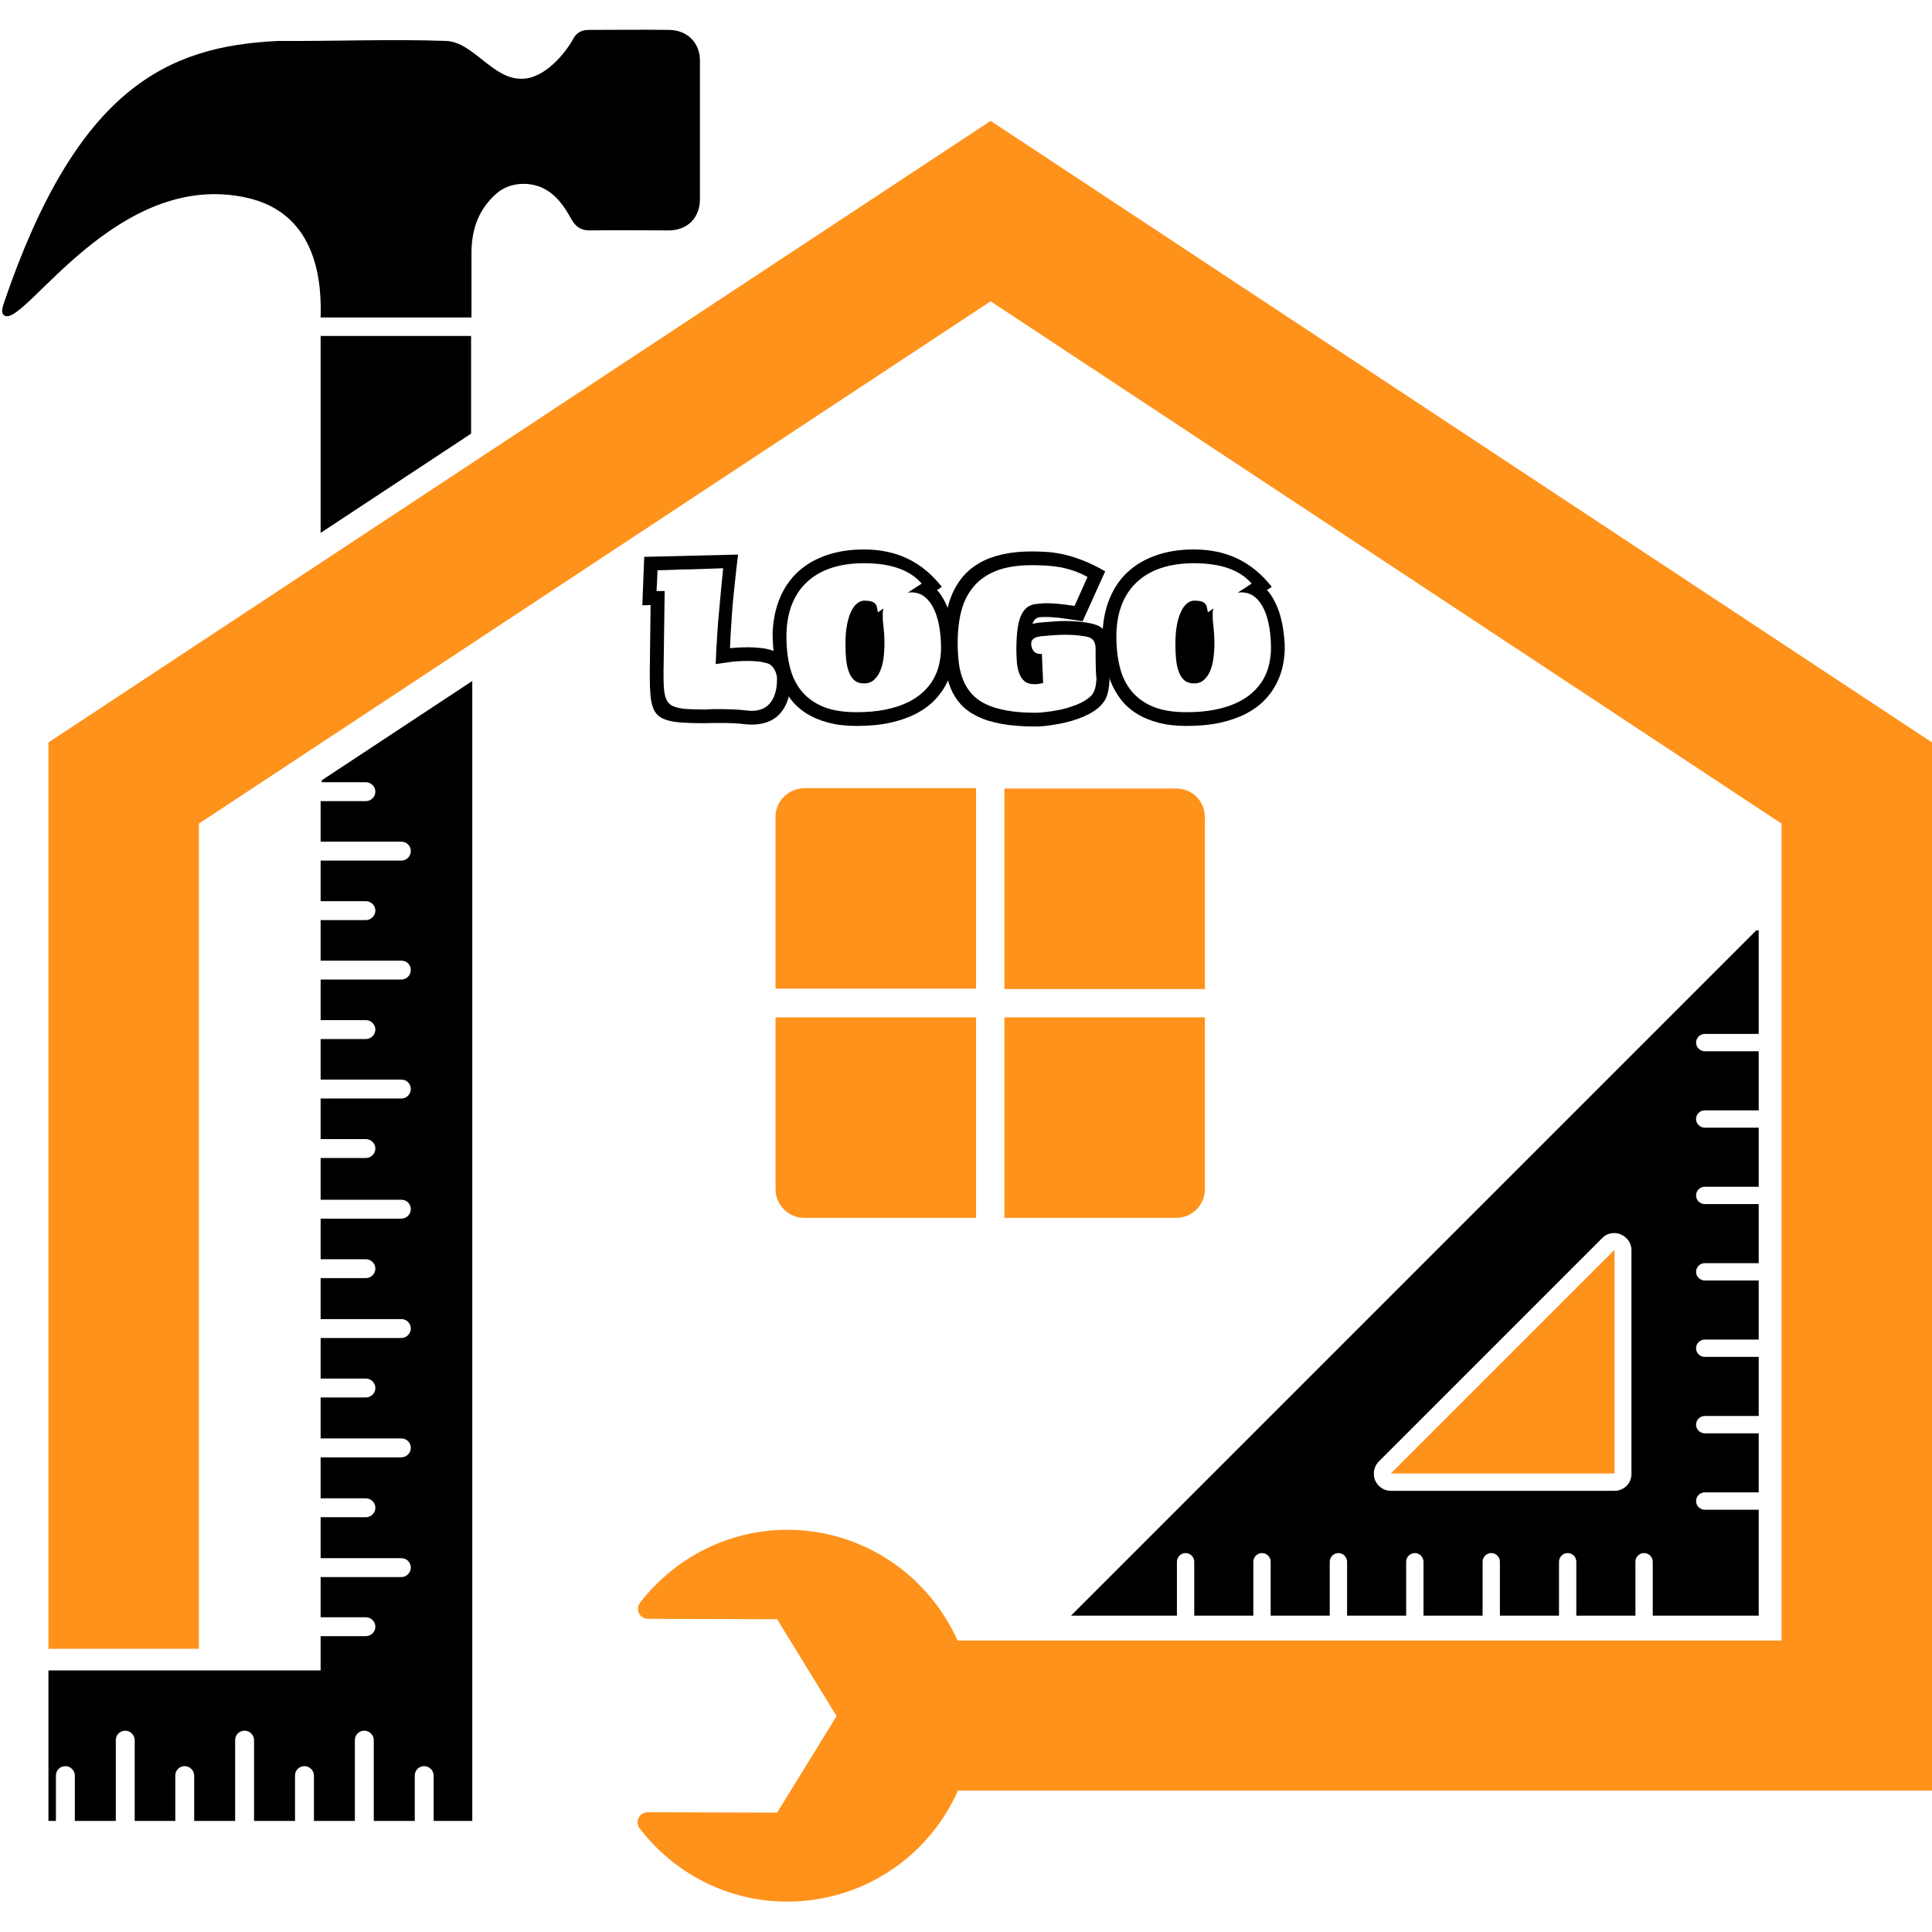 <svg xmlns="http://www.w3.org/2000/svg" xmlns:xlink="http://www.w3.org/1999/xlink" width="512" zoomAndPan="magnify" viewBox="0 0 384 384" height="512" preserveAspectRatio="xMidYMid meet" version="1.0"><defs><g/><clipPath id="a49a8b0e96"><path d="M 0 5.762 L 140 5.762 L 140 362 L 0 362 Z M 0 5.762 " clip-rule="nonzero"/></clipPath></defs><path fill="#ff921b" d="M 384 355.891 L 190.395 355.891 C 184.602 369.043 171.371 378.121 156.027 377.965 C 144.207 377.809 133.793 372.094 127.141 363.406 C 126.121 362.074 127.059 360.195 128.781 360.195 L 154.461 360.273 L 166.281 341.094 L 154.461 321.836 L 128.781 321.754 C 127.141 321.754 126.199 319.875 127.219 318.547 C 134.105 309.621 144.91 303.906 157.043 304.062 C 171.918 304.297 184.602 313.301 190.316 326.062 L 354.094 326.062 L 354.094 163.695 L 196.895 59.883 L 39.535 163.695 L 39.535 327.707 L 9.629 327.707 L 9.629 147.566 L 196.895 24.027 L 384 147.566 Z M 384 355.891 " fill-opacity="1" fill-rule="nonzero"/><path fill="#ff921b" d="M 276.434 292.867 L 320.898 248.402 L 320.898 292.867 Z M 276.434 292.867 " fill-opacity="1" fill-rule="nonzero"/><path fill="#000000" d="M 349.082 184.91 L 212.863 321.129 L 233.922 321.129 L 233.922 310.402 C 233.922 309.465 234.707 308.684 235.645 308.684 C 236.586 308.684 237.367 309.465 237.367 310.402 L 237.367 321.129 L 249.109 321.129 L 249.109 310.402 C 249.109 309.465 249.895 308.684 250.832 308.684 C 251.773 308.684 252.555 309.465 252.555 310.402 L 252.555 321.129 L 264.297 321.129 L 264.297 310.402 C 264.297 309.465 265.082 308.684 266.02 308.684 C 266.961 308.684 267.742 309.465 267.742 310.402 L 267.742 321.129 L 279.484 321.129 L 279.484 310.402 C 279.484 309.465 280.27 308.684 281.207 308.684 C 282.148 308.684 282.93 309.465 282.93 310.402 L 282.93 321.129 L 294.676 321.129 L 294.676 310.402 C 294.676 309.465 295.457 308.684 296.395 308.684 C 297.336 308.684 298.117 309.465 298.117 310.402 L 298.117 321.129 L 309.863 321.129 L 309.863 310.402 C 309.863 309.465 310.645 308.684 311.586 308.684 C 312.523 308.684 313.305 309.465 313.305 310.402 L 313.305 321.129 L 325.051 321.129 L 325.051 310.402 C 325.051 309.465 325.832 308.684 326.773 308.684 C 327.711 308.684 328.496 309.465 328.496 310.402 L 328.496 321.129 L 349.555 321.129 L 349.555 300.07 L 338.828 300.07 C 337.891 300.07 337.105 299.289 337.105 298.348 C 337.105 297.41 337.891 296.625 338.828 296.625 L 349.555 296.625 L 349.555 284.883 L 338.828 284.883 C 337.891 284.883 337.105 284.098 337.105 283.16 C 337.105 282.219 337.891 281.438 338.828 281.438 L 349.555 281.438 L 349.555 269.695 L 338.828 269.695 C 337.891 269.695 337.105 268.91 337.105 267.973 C 337.105 267.031 337.891 266.25 338.828 266.25 L 349.555 266.25 L 349.555 254.508 L 338.828 254.508 C 337.891 254.508 337.105 253.723 337.105 252.785 C 337.105 251.844 337.891 251.062 338.828 251.062 L 349.555 251.062 L 349.555 239.32 L 338.828 239.32 C 337.891 239.32 337.105 238.535 337.105 237.598 C 337.105 236.656 337.891 235.875 338.828 235.875 L 349.555 235.875 L 349.555 224.133 L 338.828 224.133 C 337.891 224.133 337.105 223.348 337.105 222.41 C 337.105 221.469 337.891 220.688 338.828 220.688 L 349.555 220.688 L 349.555 208.945 L 338.828 208.945 C 337.891 208.945 337.105 208.16 337.105 207.223 C 337.105 206.281 337.891 205.5 338.828 205.5 L 349.555 205.5 L 349.555 184.91 Z M 322.152 245.348 C 323.406 245.895 324.266 247.07 324.266 248.48 L 324.266 292.945 C 324.266 294.824 322.777 296.312 320.898 296.312 L 276.434 296.312 C 275.023 296.312 273.848 295.453 273.301 294.199 C 273.145 293.809 273.066 293.336 273.066 292.867 C 273.066 292.008 273.379 291.145 274.086 290.441 L 318.551 245.973 C 319.414 245.113 320.898 244.801 322.152 245.348 Z M 322.152 245.348 " fill-opacity="1" fill-rule="nonzero"/><g clip-path="url(#a49a8b0e96)"><path fill="#000000" d="M 93.633 86.188 L 63.727 105.918 L 63.727 66.773 L 93.633 66.773 Z M 133.09 5.945 C 127.688 5.867 122.363 5.945 116.961 5.945 C 115.551 5.945 114.535 6.57 113.91 7.746 C 112.344 10.641 108.191 15.652 103.73 15.652 C 97.938 15.809 94.102 8.371 88.699 8.137 C 77.582 7.746 66.465 8.215 55.348 8.137 C 33.273 9.152 15.344 17.453 0.781 60.199 C 0.547 61.059 0 62.312 1.02 62.781 C 5.09 64.582 23.328 33.578 49.008 39.293 C 63.648 42.504 63.883 57.301 63.727 63.094 L 93.711 63.094 C 93.711 58.711 93.711 54.324 93.711 49.941 C 93.789 45.402 95.199 41.488 98.719 38.434 C 101.148 36.32 104.906 36.008 107.801 37.336 C 110.621 38.668 112.188 41.094 113.594 43.602 C 114.457 45.168 115.629 45.871 117.43 45.793 C 122.598 45.715 127.766 45.793 132.934 45.793 C 136.613 45.793 139.117 43.289 139.117 39.609 C 139.117 30.449 139.117 21.289 139.117 12.207 C 139.195 8.605 136.691 6.023 133.09 5.945 Z M 63.727 155.473 L 72.73 155.473 C 73.746 155.473 74.609 156.336 74.609 157.352 C 74.609 158.371 73.746 159.23 72.73 159.23 L 63.727 159.23 L 63.727 167.293 L 79.773 167.293 C 80.871 167.293 81.652 168.156 81.652 169.172 C 81.652 170.191 80.793 171.051 79.773 171.051 L 63.727 171.051 L 63.727 179.117 L 72.73 179.117 C 73.746 179.117 74.609 179.977 74.609 180.996 C 74.609 182.012 73.746 182.875 72.73 182.875 L 63.727 182.875 L 63.727 190.938 L 79.773 190.938 C 80.871 190.938 81.652 191.797 81.652 192.816 C 81.652 193.836 80.793 194.695 79.773 194.695 L 63.727 194.695 L 63.727 202.758 L 72.73 202.758 C 73.746 202.758 74.609 203.621 74.609 204.637 C 74.609 205.656 73.746 206.516 72.73 206.516 L 63.727 206.516 L 63.727 214.582 L 79.773 214.582 C 80.871 214.582 81.652 215.441 81.652 216.461 C 81.652 217.477 80.793 218.34 79.773 218.34 L 63.727 218.34 L 63.727 226.402 L 72.73 226.402 C 73.746 226.402 74.609 227.262 74.609 228.281 C 74.609 229.297 73.746 230.16 72.73 230.16 L 63.727 230.16 L 63.727 238.457 L 79.773 238.457 C 80.871 238.457 81.652 239.32 81.652 240.336 C 81.652 241.355 80.793 242.215 79.773 242.215 L 63.727 242.215 L 63.727 250.281 L 72.73 250.281 C 73.746 250.281 74.609 251.141 74.609 252.16 C 74.609 253.176 73.746 254.039 72.73 254.039 L 63.727 254.039 L 63.727 262.18 L 79.773 262.18 C 80.871 262.18 81.652 263.039 81.652 264.059 C 81.652 265.074 80.793 265.938 79.773 265.938 L 63.727 265.938 L 63.727 274 L 72.73 274 C 73.746 274 74.609 274.863 74.609 275.879 C 74.609 276.898 73.746 277.758 72.73 277.758 L 63.727 277.758 L 63.727 285.898 L 79.773 285.898 C 80.871 285.898 81.652 286.762 81.652 287.777 C 81.652 288.797 80.793 289.656 79.773 289.656 L 63.727 289.656 L 63.727 297.801 L 72.73 297.801 C 73.746 297.801 74.609 298.66 74.609 299.68 C 74.609 300.695 73.746 301.559 72.73 301.559 L 63.727 301.559 L 63.727 309.699 L 79.773 309.699 C 80.871 309.699 81.652 310.562 81.652 311.578 C 81.652 312.598 80.793 313.457 79.773 313.457 L 63.727 313.457 L 63.727 321.441 L 72.73 321.441 C 73.746 321.441 74.609 322.305 74.609 323.32 C 74.609 324.34 73.746 325.199 72.73 325.199 L 63.727 325.199 L 63.727 332.012 L 9.629 332.012 L 9.629 361.918 L 11.117 361.918 L 11.117 352.914 C 11.117 351.816 11.977 351.035 12.996 351.035 C 14.012 351.035 14.875 351.898 14.875 352.914 L 14.875 361.918 L 23.016 361.918 L 23.016 345.867 C 23.016 344.773 23.879 343.988 24.895 343.988 C 25.914 343.988 26.773 344.852 26.773 345.867 L 26.773 361.918 L 34.84 361.918 L 34.84 352.914 C 34.84 351.816 35.699 351.035 36.719 351.035 C 37.734 351.035 38.598 351.898 38.598 352.914 L 38.598 361.918 L 46.738 361.918 L 46.738 345.867 C 46.738 344.773 47.598 343.988 48.617 343.988 C 49.633 343.988 50.496 344.852 50.496 345.867 L 50.496 361.918 L 58.637 361.918 L 58.637 352.914 C 58.637 351.816 59.5 351.035 60.516 351.035 C 61.535 351.035 62.395 351.898 62.395 352.914 L 62.395 361.918 L 70.535 361.918 L 70.535 345.867 C 70.535 344.773 71.398 343.988 72.414 343.988 C 73.434 343.988 74.293 344.852 74.293 345.867 L 74.293 361.918 L 82.438 361.918 L 82.438 352.914 C 82.438 351.816 83.297 351.035 84.316 351.035 C 85.332 351.035 86.195 351.898 86.195 352.914 L 86.195 361.918 L 93.867 361.918 L 93.867 135.352 L 63.961 155.082 L 63.961 155.473 Z M 63.727 155.473 " fill-opacity="1" fill-rule="nonzero"/></g><path fill="#ff921b" d="M 154.148 202.211 L 193.996 202.211 L 193.996 242.059 L 159.863 242.059 C 156.73 242.059 154.148 239.555 154.148 236.344 Z M 199.633 202.211 L 199.633 242.059 L 233.766 242.059 C 236.898 242.059 239.48 239.555 239.48 236.344 L 239.48 202.211 Z M 154.148 162.363 L 154.148 196.496 L 193.996 196.496 L 193.996 156.648 L 159.863 156.648 C 156.652 156.727 154.148 159.23 154.148 162.363 Z M 233.766 156.727 L 199.633 156.727 L 199.633 196.574 L 239.48 196.574 L 239.48 162.441 C 239.48 159.23 236.977 156.727 233.766 156.727 Z M 233.766 156.727 " fill-opacity="1" fill-rule="nonzero"/><g fill="#000000" fill-opacity="1"><g transform="translate(129.387, 141.147)"><g><path d="M 26.469 -10 C 26.832 -9.52 27.141 -8.953 27.391 -8.297 C 27.648 -7.648 27.781 -6.941 27.781 -6.172 C 27.781 -4.547 27.582 -3.16 27.188 -2.016 C 26.801 -0.879 26.258 0.051 25.562 0.781 C 24.875 1.508 24.055 2.039 23.109 2.375 C 22.16 2.707 21.129 2.875 20.016 2.875 C 19.773 2.875 19.531 2.863 19.281 2.844 C 19.031 2.832 18.773 2.812 18.516 2.781 L 18.531 2.781 C 17.844 2.688 17.082 2.625 16.25 2.594 C 15.414 2.562 14.609 2.547 13.828 2.547 C 13.129 2.547 12.504 2.551 11.953 2.562 C 11.41 2.57 10.992 2.582 10.703 2.594 L 10.25 2.594 C 8.664 2.594 7.301 2.551 6.156 2.469 C 5.02 2.395 4.066 2.242 3.297 2.016 C 2.516 1.797 1.891 1.477 1.422 1.062 C 0.953 0.645 0.602 0.094 0.375 -0.594 C 0.125 -1.27 -0.035 -2.094 -0.109 -3.062 C -0.191 -4.039 -0.234 -5.203 -0.234 -6.547 L -0.234 -7.656 C -0.234 -7.852 -0.234 -8.051 -0.234 -8.25 C -0.234 -8.457 -0.227 -8.664 -0.219 -8.875 L -0.219 -8.828 L -0.078 -20.906 C -0.266 -20.883 -0.441 -20.875 -0.609 -20.875 C -0.773 -20.875 -0.938 -20.867 -1.094 -20.859 C -1.25 -20.848 -1.379 -20.844 -1.484 -20.844 C -1.586 -20.844 -1.664 -20.844 -1.719 -20.844 L -1.344 -30.469 L 17.312 -30.922 C 17.188 -29.941 17.066 -28.941 16.953 -27.922 C 16.836 -26.91 16.727 -25.883 16.625 -24.844 C 16.531 -23.945 16.43 -22.992 16.328 -21.984 C 16.234 -20.973 16.148 -19.926 16.078 -18.844 C 15.992 -17.781 15.922 -16.691 15.859 -15.578 C 15.797 -14.461 15.742 -13.375 15.703 -12.312 C 16.285 -12.375 16.879 -12.422 17.484 -12.453 C 18.098 -12.484 18.695 -12.5 19.281 -12.5 C 20.176 -12.5 21.051 -12.445 21.906 -12.344 C 22.758 -12.25 23.547 -12.07 24.266 -11.812 L 24.234 -11.844 C 24.547 -11.738 24.906 -11.531 25.312 -11.219 C 25.719 -10.906 26.102 -10.5 26.469 -10 Z M 23.609 -1.328 C 24.055 -1.828 24.406 -2.473 24.656 -3.266 C 24.914 -4.066 25.047 -5.035 25.047 -6.172 C 25.047 -6.598 24.984 -6.988 24.859 -7.344 C 24.742 -7.695 24.598 -8.008 24.422 -8.281 C 24.242 -8.539 24.055 -8.75 23.859 -8.906 C 23.66 -9.07 23.488 -9.18 23.344 -9.234 C 22.77 -9.43 22.133 -9.57 21.438 -9.656 C 20.75 -9.738 20.031 -9.781 19.281 -9.781 C 18 -9.781 16.848 -9.711 15.828 -9.578 C 14.816 -9.441 13.828 -9.301 12.859 -9.156 C 12.891 -10.164 12.938 -11.207 13 -12.281 C 13.062 -13.363 13.129 -14.445 13.203 -15.531 C 13.242 -16.062 13.281 -16.598 13.312 -17.141 C 13.352 -17.68 13.398 -18.211 13.453 -18.734 C 13.504 -19.254 13.551 -19.758 13.594 -20.25 C 13.633 -20.75 13.676 -21.234 13.719 -21.703 C 13.82 -22.805 13.926 -23.898 14.031 -24.984 C 14.133 -26.066 14.238 -27.141 14.344 -28.203 L 7.438 -27.969 L 7.438 -27.984 C 6.906 -27.973 6.383 -27.961 5.875 -27.953 C 5.375 -27.941 4.879 -27.922 4.391 -27.891 C 3.91 -27.879 3.41 -27.863 2.891 -27.844 C 2.367 -27.82 1.844 -27.805 1.312 -27.797 L 1.109 -23.672 L 2.719 -23.672 L 2.516 -8.812 C 2.504 -8.602 2.5 -8.395 2.5 -8.188 C 2.5 -7.988 2.5 -7.801 2.5 -7.625 L 2.5 -6.547 C 2.5 -5.598 2.531 -4.785 2.594 -4.109 C 2.664 -3.43 2.785 -2.859 2.953 -2.391 C 3.129 -1.898 3.383 -1.508 3.719 -1.219 C 4.062 -0.926 4.52 -0.703 5.094 -0.547 C 5.664 -0.379 6.375 -0.27 7.219 -0.219 C 8.07 -0.164 9.082 -0.141 10.25 -0.141 L 10.469 -0.141 L 10.469 -0.062 C 10.477 -0.082 10.598 -0.109 10.828 -0.141 C 11.047 -0.148 11.305 -0.16 11.609 -0.172 C 11.922 -0.191 12.266 -0.203 12.641 -0.203 L 13.719 -0.203 C 14.57 -0.203 15.457 -0.18 16.375 -0.141 C 17.289 -0.109 18.133 -0.039 18.906 0.062 C 19.113 0.082 19.305 0.098 19.484 0.109 C 19.672 0.129 19.848 0.141 20.016 0.141 C 20.734 0.141 21.398 0.023 22.016 -0.203 C 22.641 -0.441 23.172 -0.816 23.609 -1.328 Z M 7.438 -27.969 L 7.422 -27.969 Z M 7.438 -27.969 "/></g></g></g><g fill="#000000" fill-opacity="1"><g transform="translate(155.087, 141.147)"><g><path d="M 15.141 3.141 C 13.016 3.141 11.129 2.914 9.484 2.469 C 7.836 2.031 6.395 1.414 5.156 0.625 C 3.914 -0.164 2.875 -1.117 2.031 -2.234 C 1.188 -3.359 0.504 -4.598 -0.016 -5.953 C -0.535 -7.305 -0.91 -8.758 -1.141 -10.312 C -1.379 -11.863 -1.508 -13.473 -1.531 -15.141 C -1.445 -17.805 -0.961 -20.188 -0.078 -22.281 C 0.797 -24.383 2.02 -26.145 3.594 -27.562 C 5.164 -28.988 7.051 -30.07 9.25 -30.812 C 11.445 -31.562 13.898 -31.938 16.609 -31.938 C 19.898 -31.938 22.82 -31.316 25.375 -30.078 C 27.926 -28.836 30.172 -26.977 32.109 -24.5 L 31.156 -23.875 C 31.727 -23.25 32.223 -22.52 32.641 -21.688 C 33.066 -20.863 33.426 -19.984 33.719 -19.047 C 34 -18.098 34.219 -17.102 34.375 -16.062 C 34.531 -15.031 34.633 -13.992 34.688 -12.953 C 34.719 -11.641 34.602 -10.332 34.344 -9.031 C 34.094 -7.738 33.66 -6.492 33.047 -5.297 C 32.453 -4.109 31.648 -2.992 30.641 -1.953 C 29.641 -0.922 28.41 -0.031 26.953 0.719 C 25.492 1.477 23.789 2.07 21.844 2.5 C 19.895 2.926 17.66 3.141 15.141 3.141 Z M 15.141 0.406 C 17.273 0.406 19.172 0.238 20.828 -0.094 C 22.492 -0.426 23.953 -0.891 25.203 -1.484 C 26.43 -2.066 27.477 -2.758 28.344 -3.562 C 29.219 -4.363 29.922 -5.238 30.453 -6.188 C 30.984 -7.125 31.363 -8.117 31.594 -9.172 C 31.832 -10.223 31.953 -11.281 31.953 -12.344 C 31.953 -13.75 31.844 -15.113 31.625 -16.438 C 31.406 -17.77 31.062 -18.953 30.594 -19.984 C 30.125 -21.023 29.516 -21.852 28.766 -22.469 C 28.016 -23.094 27.113 -23.406 26.062 -23.406 C 25.832 -23.406 25.586 -23.383 25.328 -23.344 L 28.109 -25.156 C 26.953 -26.5 25.422 -27.508 23.516 -28.188 C 21.617 -28.863 19.316 -29.203 16.609 -29.203 C 14.211 -29.203 12.062 -28.891 10.156 -28.266 C 8.258 -27.641 6.645 -26.707 5.312 -25.469 C 3.988 -24.25 2.973 -22.723 2.266 -20.891 C 1.566 -19.055 1.219 -16.953 1.219 -14.578 C 1.219 -12.441 1.441 -10.457 1.891 -8.625 C 2.336 -6.789 3.094 -5.207 4.156 -3.875 C 5.238 -2.531 6.664 -1.477 8.438 -0.719 C 10.219 0.031 12.453 0.406 15.141 0.406 Z M 16.656 -5.312 C 15.875 -5.312 15.242 -5.508 14.766 -5.906 C 14.285 -6.301 13.914 -6.852 13.656 -7.562 C 13.383 -8.25 13.195 -9.07 13.094 -10.031 C 13 -10.988 12.953 -12.023 12.953 -13.141 C 12.953 -14.617 13.055 -15.895 13.266 -16.969 C 13.473 -18.051 13.754 -18.953 14.109 -19.672 C 14.453 -20.367 14.848 -20.891 15.297 -21.234 C 15.754 -21.586 16.223 -21.766 16.703 -21.766 C 17.285 -21.766 17.742 -21.711 18.078 -21.609 C 18.41 -21.516 18.66 -21.375 18.828 -21.188 C 19.016 -21.008 19.141 -20.773 19.203 -20.484 C 19.266 -20.203 19.328 -19.879 19.391 -19.516 L 19.422 -19.469 L 20.516 -20.203 C 20.441 -19.973 20.395 -19.75 20.375 -19.531 C 20.363 -19.312 20.359 -19.078 20.359 -18.828 C 20.359 -18.504 20.367 -18.156 20.391 -17.781 C 20.422 -17.414 20.461 -17.023 20.516 -16.609 C 20.566 -16.191 20.609 -15.742 20.641 -15.266 C 20.672 -14.785 20.691 -14.285 20.703 -13.766 L 20.703 -13.25 C 20.703 -12.258 20.641 -11.285 20.516 -10.328 C 20.391 -9.379 20.172 -8.535 19.859 -7.797 C 19.547 -7.055 19.129 -6.457 18.609 -6 C 18.086 -5.539 17.438 -5.312 16.656 -5.312 Z M 16.656 -5.312 "/></g></g></g><g fill="#000000" fill-opacity="1"><g transform="translate(189.029, 141.147)"><g><path d="M 16.734 3.25 C 14.18 3.25 11.957 3.078 10.062 2.734 C 8.176 2.398 6.562 1.898 5.219 1.234 C 3.875 0.578 2.77 -0.227 1.906 -1.188 C 1.051 -2.145 0.375 -3.238 -0.125 -4.469 C -0.613 -5.707 -0.953 -7.078 -1.141 -8.578 C -1.328 -10.086 -1.422 -11.707 -1.422 -13.438 C -1.422 -15.25 -1.297 -16.953 -1.047 -18.547 C -0.797 -20.141 -0.391 -21.609 0.172 -22.953 C 0.734 -24.297 1.461 -25.492 2.359 -26.547 C 3.266 -27.609 4.367 -28.516 5.672 -29.266 C 6.953 -30.004 8.453 -30.566 10.172 -30.953 C 11.891 -31.348 13.852 -31.547 16.062 -31.547 C 17.156 -31.547 18.242 -31.504 19.328 -31.422 C 20.41 -31.336 21.539 -31.156 22.719 -30.875 C 23.883 -30.594 25.117 -30.191 26.422 -29.672 C 27.723 -29.148 29.129 -28.457 30.641 -27.594 L 26.156 -17.672 C 25.164 -17.828 24.289 -17.957 23.531 -18.062 C 22.781 -18.164 22.125 -18.258 21.562 -18.344 C 21 -18.406 20.52 -18.445 20.125 -18.469 C 19.727 -18.5 19.391 -18.516 19.109 -18.516 C 18.703 -18.516 18.344 -18.508 18.031 -18.5 C 17.727 -18.5 17.461 -18.457 17.234 -18.375 C 16.992 -18.301 16.789 -18.164 16.625 -17.969 C 16.457 -17.77 16.305 -17.488 16.172 -17.125 C 16.391 -17.195 16.602 -17.25 16.812 -17.281 C 17.02 -17.32 17.227 -17.359 17.438 -17.391 C 18.57 -17.492 19.566 -17.57 20.422 -17.625 C 21.273 -17.688 22.07 -17.719 22.812 -17.719 C 23.488 -17.719 24.148 -17.691 24.797 -17.641 C 25.441 -17.598 26.113 -17.523 26.812 -17.422 L 26.797 -17.422 C 27.523 -17.316 28.176 -17.164 28.75 -16.969 C 29.332 -16.781 29.828 -16.488 30.234 -16.094 C 30.629 -15.688 30.93 -15.164 31.141 -14.531 C 31.359 -13.895 31.469 -13.086 31.469 -12.109 L 31.469 -11.766 C 31.469 -11.141 31.469 -10.551 31.469 -10 C 31.469 -9.457 31.473 -8.957 31.484 -8.5 L 31.484 -5.875 C 31.441 -5.02 31.352 -4.297 31.219 -3.703 C 31.082 -3.117 30.91 -2.617 30.703 -2.203 C 30.492 -1.805 30.258 -1.469 30 -1.188 C 29.75 -0.906 29.504 -0.66 29.266 -0.453 L 29.281 -0.469 C 28.727 0 28.098 0.414 27.391 0.781 C 26.691 1.145 25.961 1.461 25.203 1.734 C 24.422 2.016 23.625 2.25 22.812 2.438 C 22.008 2.625 21.234 2.773 20.484 2.891 C 19.734 3.023 19.035 3.117 18.391 3.172 C 17.742 3.223 17.191 3.25 16.734 3.25 Z M 16.734 0.516 C 17.141 0.516 17.625 0.488 18.188 0.438 C 18.75 0.383 19.352 0.312 20 0.219 C 20.656 0.113 21.328 -0.008 22.016 -0.156 C 22.703 -0.312 23.379 -0.508 24.047 -0.75 C 24.711 -0.969 25.336 -1.223 25.922 -1.516 C 26.516 -1.816 27.039 -2.16 27.5 -2.547 C 27.645 -2.66 27.797 -2.805 27.953 -2.984 C 28.109 -3.16 28.25 -3.383 28.375 -3.656 C 28.52 -3.926 28.633 -4.266 28.719 -4.672 C 28.801 -5.078 28.859 -5.566 28.891 -6.141 L 28.906 -6.141 C 28.863 -6.535 28.828 -6.988 28.797 -7.5 C 28.773 -8.008 28.758 -8.602 28.75 -9.281 C 28.738 -9.613 28.734 -9.969 28.734 -10.344 C 28.734 -10.727 28.734 -11.141 28.734 -11.578 L 28.734 -12.109 C 28.734 -12.586 28.68 -12.977 28.578 -13.281 C 28.473 -13.594 28.32 -13.848 28.125 -14.047 C 27.914 -14.242 27.664 -14.391 27.375 -14.484 C 27.094 -14.578 26.77 -14.648 26.406 -14.703 C 25.738 -14.805 25.117 -14.879 24.547 -14.922 C 23.973 -14.961 23.395 -14.984 22.812 -14.984 C 22.113 -14.984 21.348 -14.957 20.516 -14.906 C 19.691 -14.852 18.758 -14.773 17.719 -14.672 C 17.52 -14.641 17.312 -14.594 17.094 -14.531 C 16.883 -14.477 16.695 -14.398 16.531 -14.297 C 16.352 -14.18 16.207 -14.035 16.094 -13.859 C 15.988 -13.691 15.938 -13.492 15.938 -13.266 C 15.938 -12.848 16 -12.5 16.125 -12.219 C 16.25 -11.945 16.395 -11.734 16.562 -11.578 C 16.75 -11.422 16.945 -11.312 17.156 -11.25 C 17.363 -11.195 17.57 -11.172 17.781 -11.172 L 17.906 -11.172 C 17.957 -11.172 18.004 -11.176 18.047 -11.188 C 18.078 -10.77 18.098 -10.375 18.109 -10 C 18.117 -9.633 18.129 -9.297 18.141 -8.984 C 18.16 -8.66 18.176 -8.359 18.188 -8.078 C 18.195 -7.805 18.207 -7.562 18.219 -7.344 C 18.238 -7.113 18.25 -6.898 18.25 -6.703 C 18.25 -6.504 18.254 -6.328 18.266 -6.172 C 18.273 -6.004 18.281 -5.852 18.281 -5.719 C 18.281 -5.594 18.285 -5.477 18.297 -5.375 C 18.016 -5.312 17.727 -5.258 17.438 -5.219 C 17.145 -5.176 16.848 -5.156 16.547 -5.156 C 15.734 -5.156 15.094 -5.348 14.625 -5.734 C 14.156 -6.117 13.805 -6.629 13.578 -7.266 C 13.328 -7.891 13.164 -8.613 13.094 -9.438 C 13.02 -10.258 12.984 -11.102 12.984 -11.969 C 12.984 -13.414 13.047 -14.688 13.172 -15.781 C 13.297 -16.883 13.508 -17.816 13.812 -18.578 C 14.113 -19.328 14.516 -19.914 15.016 -20.344 C 15.523 -20.77 16.172 -21.023 16.953 -21.109 C 17.316 -21.148 17.664 -21.18 18 -21.203 C 18.344 -21.234 18.711 -21.25 19.109 -21.25 C 19.754 -21.25 20.5 -21.207 21.344 -21.125 C 22.195 -21.051 23.266 -20.914 24.547 -20.719 L 27.125 -26.469 C 26.188 -26.988 25.258 -27.398 24.344 -27.703 C 23.438 -28.016 22.531 -28.254 21.625 -28.422 C 20.707 -28.578 19.789 -28.68 18.875 -28.734 C 17.957 -28.785 17.02 -28.812 16.062 -28.812 C 13.27 -28.812 10.93 -28.445 9.047 -27.719 C 7.172 -26.988 5.66 -25.945 4.516 -24.594 C 3.367 -23.25 2.547 -21.629 2.047 -19.734 C 1.555 -17.836 1.312 -15.738 1.312 -13.438 C 1.312 -11.977 1.391 -10.625 1.547 -9.375 C 1.703 -8.133 1.992 -6.992 2.422 -5.953 C 2.836 -4.93 3.41 -4.016 4.141 -3.203 C 4.867 -2.398 5.805 -1.723 6.953 -1.172 C 8.098 -0.629 9.473 -0.211 11.078 0.078 C 12.68 0.367 14.566 0.516 16.734 0.516 Z M 16.734 0.516 "/></g></g></g><g fill="#000000" fill-opacity="1"><g transform="translate(220.667, 141.147)"><g><path d="M 15.141 3.141 C 13.016 3.141 11.129 2.914 9.484 2.469 C 7.836 2.031 6.395 1.414 5.156 0.625 C 3.914 -0.164 2.875 -1.117 2.031 -2.234 C 1.188 -3.359 0.504 -4.598 -0.016 -5.953 C -0.535 -7.305 -0.91 -8.758 -1.141 -10.312 C -1.379 -11.863 -1.508 -13.473 -1.531 -15.141 C -1.445 -17.805 -0.961 -20.188 -0.078 -22.281 C 0.797 -24.383 2.02 -26.145 3.594 -27.562 C 5.164 -28.988 7.051 -30.07 9.25 -30.812 C 11.445 -31.562 13.898 -31.938 16.609 -31.938 C 19.898 -31.938 22.82 -31.316 25.375 -30.078 C 27.926 -28.836 30.172 -26.977 32.109 -24.5 L 31.156 -23.875 C 31.727 -23.25 32.223 -22.52 32.641 -21.688 C 33.066 -20.863 33.426 -19.984 33.719 -19.047 C 34 -18.098 34.219 -17.102 34.375 -16.062 C 34.531 -15.031 34.633 -13.992 34.688 -12.953 C 34.719 -11.641 34.602 -10.332 34.344 -9.031 C 34.094 -7.738 33.66 -6.492 33.047 -5.297 C 32.453 -4.109 31.648 -2.992 30.641 -1.953 C 29.641 -0.922 28.41 -0.031 26.953 0.719 C 25.492 1.477 23.789 2.07 21.844 2.5 C 19.895 2.926 17.66 3.141 15.141 3.141 Z M 15.141 0.406 C 17.273 0.406 19.172 0.238 20.828 -0.094 C 22.492 -0.426 23.953 -0.891 25.203 -1.484 C 26.43 -2.066 27.477 -2.758 28.344 -3.562 C 29.219 -4.363 29.922 -5.238 30.453 -6.188 C 30.984 -7.125 31.363 -8.117 31.594 -9.172 C 31.832 -10.223 31.953 -11.281 31.953 -12.344 C 31.953 -13.75 31.844 -15.113 31.625 -16.438 C 31.406 -17.77 31.062 -18.953 30.594 -19.984 C 30.125 -21.023 29.516 -21.852 28.766 -22.469 C 28.016 -23.094 27.113 -23.406 26.062 -23.406 C 25.832 -23.406 25.586 -23.383 25.328 -23.344 L 28.109 -25.156 C 26.953 -26.5 25.422 -27.508 23.516 -28.188 C 21.617 -28.863 19.316 -29.203 16.609 -29.203 C 14.211 -29.203 12.062 -28.891 10.156 -28.266 C 8.258 -27.641 6.645 -26.707 5.312 -25.469 C 3.988 -24.25 2.973 -22.723 2.266 -20.891 C 1.566 -19.055 1.219 -16.953 1.219 -14.578 C 1.219 -12.441 1.441 -10.457 1.891 -8.625 C 2.336 -6.789 3.094 -5.207 4.156 -3.875 C 5.238 -2.531 6.664 -1.477 8.438 -0.719 C 10.219 0.031 12.453 0.406 15.141 0.406 Z M 16.656 -5.312 C 15.875 -5.312 15.242 -5.508 14.766 -5.906 C 14.285 -6.301 13.914 -6.852 13.656 -7.562 C 13.383 -8.25 13.195 -9.07 13.094 -10.031 C 13 -10.988 12.953 -12.023 12.953 -13.141 C 12.953 -14.617 13.055 -15.895 13.266 -16.969 C 13.473 -18.051 13.754 -18.953 14.109 -19.672 C 14.453 -20.367 14.848 -20.891 15.297 -21.234 C 15.754 -21.586 16.223 -21.766 16.703 -21.766 C 17.285 -21.766 17.742 -21.711 18.078 -21.609 C 18.41 -21.516 18.66 -21.375 18.828 -21.188 C 19.016 -21.008 19.141 -20.773 19.203 -20.484 C 19.266 -20.203 19.328 -19.879 19.391 -19.516 L 19.422 -19.469 L 20.516 -20.203 C 20.441 -19.973 20.395 -19.75 20.375 -19.531 C 20.363 -19.312 20.359 -19.078 20.359 -18.828 C 20.359 -18.504 20.367 -18.156 20.391 -17.781 C 20.422 -17.414 20.461 -17.023 20.516 -16.609 C 20.566 -16.191 20.609 -15.742 20.641 -15.266 C 20.672 -14.785 20.691 -14.285 20.703 -13.766 L 20.703 -13.25 C 20.703 -12.258 20.641 -11.285 20.516 -10.328 C 20.391 -9.379 20.172 -8.535 19.859 -7.797 C 19.547 -7.055 19.129 -6.457 18.609 -6 C 18.086 -5.539 17.438 -5.312 16.656 -5.312 Z M 16.656 -5.312 "/></g></g></g></svg>
